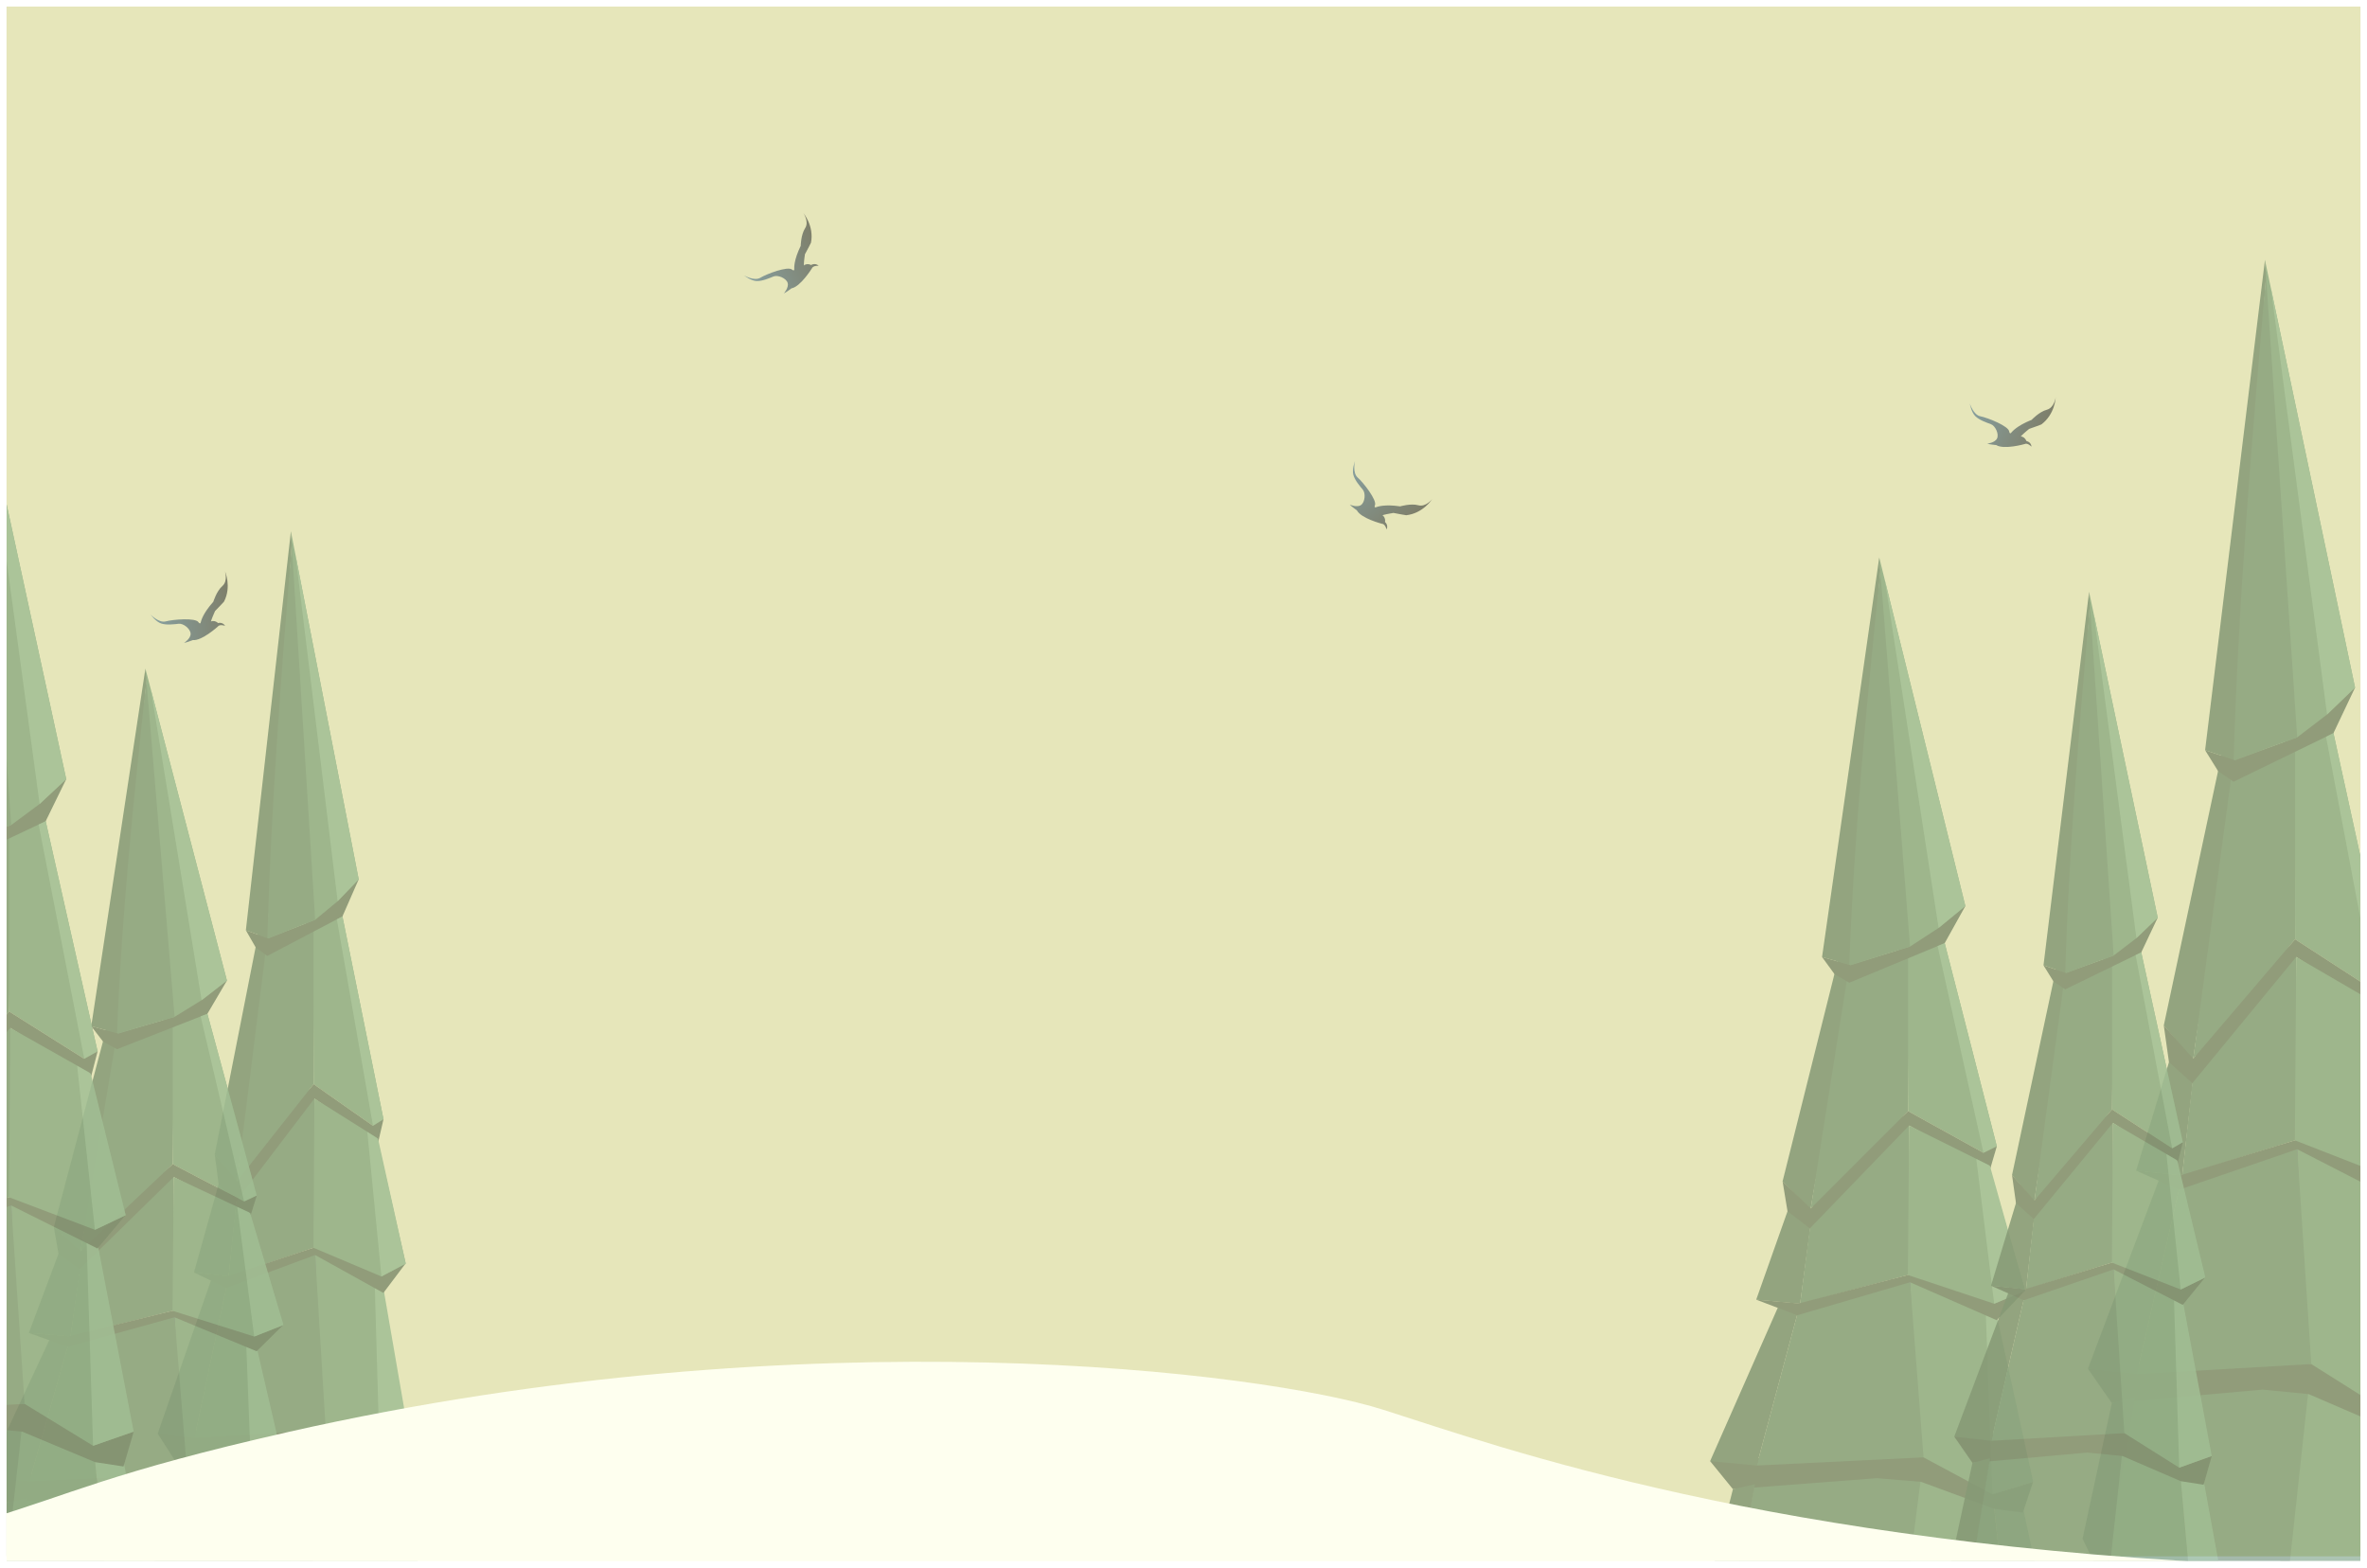 <svg width="1448" height="959" viewBox="0 0 1448 959" fill="none" xmlns="http://www.w3.org/2000/svg">
<g clip-path="url(#clip0_590_177)" filter="url(#filter0_d_590_177)">
<rect width="1440" height="951" transform="translate(4)" fill="white"/>
<path d="M-3 0H1544V948H-3V0Z" fill="#D2D385" fill-opacity="0.57"/>
<g opacity="0.5">
<g opacity="0.86">
<path d="M182.657 762.348L196.706 758.921C196.706 758.921 196.264 873.296 196.706 870.606C196.813 869.977 178.236 866.795 178.236 866.795L182.657 762.348Z" fill="#304851"/>
<path d="M219.431 533.896L206.715 554.392L187.095 565.872L177.954 321L219.431 533.896Z" fill="#3D754E"/>
<path d="M160.494 554.539L131.394 702.074L144.575 719.02L144.945 718.543C151.838 664.304 164.414 612.476 165.648 558.369L160.494 554.539Z" fill="#254C30"/>
<path d="M192.786 558.757L163.523 569.864L144.945 718.627L191.839 659.188L192.786 558.757Z" fill="#2C5B3C"/>
<path d="M191.839 659.188L228.174 684.667L234.601 680.656L208.426 551.333L191.839 558.669V659.188Z" fill="#3D754E"/>
<path d="M219.431 533.896L206.544 547.301L192.786 558.668L164.183 570.021L150.405 565.056L156.45 575.574L163.523 580.74L209.489 556.566L219.431 533.896Z" fill="#1F3A24"/>
<path d="M195.91 869.511L238.339 897.067C238.068 894.381 230.025 775.876 233.165 776.829L192.782 758.921L195.91 869.511Z" fill="#3D754E"/>
<path d="M232.433 891.715L240.42 985.556L186.733 996L178.24 865.288L195.91 867.998L232.433 891.715Z" fill="#3D754E"/>
<path d="M199.269 870.659L186.733 996L104.061 979.914C103.269 981.51 118.683 881.811 118.683 881.811C120.661 881.207 199.269 870.659 199.269 870.659Z" fill="#2C5B3C"/>
<path d="M177.953 321L150.405 565.057L163.523 569.781L178.459 329.107L177.953 321Z" fill="#254C30"/>
<path d="M192.786 558.669L178.459 329.107C171.984 409.336 165.803 489.551 163.523 569.776L164.183 570.011L192.786 558.669Z" fill="#2C5B3C"/>
<path d="M233.034 897.072L240.42 985.556L257 959.777L247.138 901.295L238.411 892.874L233.034 897.072Z" fill="#5C966C"/>
<path d="M96.479 872.963L107.476 890.09L176.799 883.368L198.083 885.607L233.356 902.056L247.138 904.408L252.089 885.607L232.433 893.232L199.269 870.66L178.24 866.8L96.479 872.963Z" fill="#1F3A24"/>
<path d="M229.225 780.993L232.433 893.232L252.089 885.607L234.538 783.944L229.225 780.993Z" fill="#5C966C"/>
<path d="M136.369 711.03L118.686 774.344L139.843 776.828L145.832 719.888L136.369 711.03Z" fill="#254C30"/>
<path d="M199.269 870.66L118.925 875.658L139.843 776.829L192.786 763.703L199.269 870.66Z" fill="#2C5B3C"/>
<path d="M192.352 659.635L147.902 700.189C147.635 699.143 139.839 776.824 139.839 776.824L192.782 758.916L192.352 659.635Z" fill="#2C5B3C"/>
<path d="M206.063 558.369L228.369 685.801L234.602 680.655L209.49 556.567L206.063 558.369Z" fill="#5C966C"/>
<path d="M180.692 335.059L206.544 547.302L219.431 533.897L178.527 323.957L180.692 335.059Z" fill="#5C966C"/>
<path d="M131.394 702.069L144.945 718.626L191.839 659.187L228.174 684.667L234.602 680.655L231.179 695.415L192.352 667.981L144.523 730.833L133.77 720.33L131.394 702.069Z" fill="#1F3A24"/>
<path d="M129.058 779.318L139.843 776.828L118.925 875.658L96.479 872.962L129.058 779.318Z" fill="#254C30"/>
<path d="M107.476 890.089L118.118 887.084L104.065 979.914L94 957.616L107.476 890.089Z" fill="#254C30"/>
<path d="M118.686 774.344L139.178 776.632L192.786 758.925L248.057 768.947L234.538 786.889L192.786 763.703L138.446 783.865L118.686 774.344Z" fill="#1F3A24"/>
<path d="M192.352 667.982L191.728 759.274L233.324 776.829L248.216 768.947L230.674 692.096L192.352 667.982Z" fill="#3D754E"/>
<path d="M224.704 688.448L233.324 776.828L248.217 768.947L231.267 692.597L224.704 688.448Z" fill="#5C966C"/>
</g>
<g opacity="0.86">
<path d="M94.606 800.579L111.499 797.507C111.499 797.507 110.968 900.021 111.499 897.609C111.628 897.046 89.29 894.194 89.29 894.194L94.606 800.579Z" fill="#304851"/>
<path d="M138.825 595.818L123.535 614.188L99.943 624.478L88.95 405L138.825 595.818Z" fill="#3D754E"/>
<path d="M67.956 614.32L32.965 746.555L48.814 761.743L49.259 761.316C57.548 712.702 72.67 666.248 74.153 617.753L67.956 614.32Z" fill="#254C30"/>
<path d="M106.785 618.101L71.598 628.057L49.259 761.392L105.646 708.117L106.785 618.101Z" fill="#2C5B3C"/>
<path d="M105.646 708.117L149.338 730.954L157.067 727.358L125.592 611.447L105.646 618.022V708.117Z" fill="#3D754E"/>
<path d="M138.824 595.818L123.328 607.833L106.785 618.021L72.392 628.197L55.824 623.747L63.093 633.174L71.597 637.804L126.87 616.138L138.824 595.818Z" fill="#1F3A24"/>
<path d="M110.542 896.628L161.561 921.327C161.235 918.919 151.564 812.704 155.34 813.557L106.781 797.507L110.542 896.628Z" fill="#3D754E"/>
<path d="M154.459 916.53L164.063 1000.64L99.507 1010L89.295 892.843L110.542 895.273L154.459 916.53Z" fill="#3D754E"/>
<path d="M114.581 897.657L99.507 1010L0.098 995.582C-0.854 997.012 17.68 907.652 17.68 907.652C20.058 907.111 114.581 897.657 114.581 897.657Z" fill="#2C5B3C"/>
<path d="M88.95 405L55.824 623.747L71.597 627.981L89.557 412.266L88.95 405Z" fill="#254C30"/>
<path d="M106.786 618.022L89.558 412.267C81.772 484.176 74.34 556.072 71.598 627.977L72.392 628.188L106.786 618.022Z" fill="#2C5B3C"/>
<path d="M155.182 921.331L164.064 1000.64L184 977.533L172.142 925.116L161.647 917.569L155.182 921.331Z" fill="#5C966C"/>
<path d="M-9.019 899.722L4.204 915.073L87.562 909.048L113.155 911.055L155.569 925.798L172.141 927.906L178.094 911.055L154.459 917.89L114.581 897.658L89.294 894.198L-9.019 899.722Z" fill="#1F3A24"/>
<path d="M150.602 817.29L154.459 917.89L178.095 911.055L156.991 819.935L150.602 817.29Z" fill="#5C966C"/>
<path d="M38.946 754.583L17.684 811.33L43.124 813.557L50.326 762.522L38.946 754.583Z" fill="#254C30"/>
<path d="M114.581 897.658L17.971 902.138L43.124 813.558L106.786 801.794L114.581 897.658Z" fill="#2C5B3C"/>
<path d="M106.264 708.517L52.815 744.866C52.494 743.928 43.119 813.553 43.119 813.553L106.78 797.503L106.264 708.517Z" fill="#2C5B3C"/>
<path d="M122.75 617.753L149.573 731.97L157.067 727.358L126.87 616.138L122.75 617.753Z" fill="#5C966C"/>
<path d="M92.243 417.601L123.329 607.834L138.825 595.819L89.64 407.65L92.243 417.601Z" fill="#5C966C"/>
<path d="M32.965 746.551L49.259 761.391L105.647 708.116L149.338 730.953L157.067 727.358L152.951 740.587L106.264 715.998L48.752 772.332L35.822 762.918L32.965 746.551Z" fill="#1F3A24"/>
<path d="M30.155 815.789L43.124 813.558L17.971 902.138L-9.019 899.722L30.155 815.789Z" fill="#254C30"/>
<path d="M4.204 915.073L17 912.379L0.103 995.582L-12 975.597L4.204 915.073Z" fill="#254C30"/>
<path d="M17.684 811.33L42.325 813.381L106.785 797.51L173.246 806.493L156.99 822.575L106.785 801.793L41.444 819.864L17.684 811.33Z" fill="#1F3A24"/>
<path d="M106.264 715.999L105.513 797.824L155.53 813.558L173.438 806.494L152.344 737.612L106.264 715.999Z" fill="#3D754E"/>
<path d="M145.166 734.342L155.532 813.558L173.439 806.494L153.058 738.061L145.166 734.342Z" fill="#5C966C"/>
</g>
<g opacity="0.86">
<path d="M-5.954 731.848L11.8 727.959C11.8 727.959 11.242 857.754 11.8 854.701C11.936 853.987 -11.543 850.377 -11.543 850.377L-5.954 731.848Z" fill="#304851"/>
<path d="M40.52 472.598L24.45 495.856L-0.346 508.884L-11.899 231L40.52 472.598Z" fill="#3D754E"/>
<path d="M6.846 500.811L-30.137 513.415L-53.615 682.233L5.649 614.781L6.846 500.811Z" fill="#2C5B3C"/>
<path d="M5.649 614.781L51.569 643.695L59.693 639.143L26.613 492.385L5.649 500.71V614.781Z" fill="#3D754E"/>
<path d="M40.52 472.597L24.233 487.81L6.846 500.709L-29.302 513.593L-46.715 507.959L-39.075 519.895L-30.137 525.757L27.956 498.324L40.52 472.597Z" fill="#1F3A24"/>
<path d="M10.794 853.458L64.416 884.73C64.074 881.682 53.909 747.2 57.877 748.281L6.841 727.959L10.794 853.458Z" fill="#3D754E"/>
<path d="M56.952 878.656L67.047 985.148L-0.803 997L-11.537 848.666L10.795 851.742L56.952 878.656Z" fill="#3D754E"/>
<path d="M15.039 854.762L-0.804 997L-105.285 978.745C-106.286 980.556 -86.806 867.416 -86.806 867.416C-84.306 866.731 15.039 854.762 15.039 854.762Z" fill="#2C5B3C"/>
<path d="M6.846 500.71L-11.261 240.2C-19.444 331.246 -27.255 422.275 -30.137 513.315L-29.302 513.582L6.846 500.71Z" fill="#2C5B3C"/>
<path d="M57.711 884.735L67.047 985.148L88 955.893L75.537 889.527L64.507 879.971L57.711 884.735Z" fill="#5C966C"/>
<path d="M-114.867 857.376L-100.97 876.812L-13.358 869.183L13.541 871.724L58.118 890.391L75.536 893.06L81.793 871.724L56.952 880.378L15.039 854.762L-11.537 850.382L-114.867 857.376Z" fill="#1F3A24"/>
<path d="M52.898 753.007L56.952 880.378L81.793 871.724L59.612 756.355L52.898 753.007Z" fill="#5C966C"/>
<path d="M15.039 854.762L-86.499 860.434L-60.064 748.281L6.846 733.386L15.039 854.762Z" fill="#2C5B3C"/>
<path d="M6.298 615.288L-49.879 661.309C-50.216 660.122 -60.069 748.276 -60.069 748.276L6.841 727.954L6.298 615.288Z" fill="#2C5B3C"/>
<path d="M23.625 500.37L51.817 644.982L59.693 639.143L27.956 498.325L23.625 500.37Z" fill="#5C966C"/>
<path d="M-8.439 246.954L24.234 487.81L40.52 472.598L-11.175 234.355L-8.439 246.954Z" fill="#5C966C"/>
<path d="M-70.741 663.443L-53.615 682.232L5.649 614.78L51.57 643.694L59.693 639.142L55.367 655.892L6.298 624.76L-54.149 696.085L-67.739 684.166L-70.741 663.443Z" fill="#1F3A24"/>
<path d="M-86.801 745.461L-60.904 748.058L6.846 727.964L76.698 739.337L59.612 759.698L6.846 733.386L-61.829 756.266L-86.801 745.461Z" fill="#1F3A24"/>
<path d="M6.298 624.76L5.508 728.36L58.078 748.281L76.899 739.337L54.729 652.126L6.298 624.76Z" fill="#3D754E"/>
<path d="M47.185 647.985L58.079 748.281L76.9 739.337L55.478 652.694L47.185 647.985Z" fill="#5C966C"/>
</g>
<g opacity="0.86">
<path d="M1155.59 779.001L1173.43 775.569C1173.43 775.569 1172.87 890.114 1173.43 887.419C1173.57 886.79 1149.97 883.603 1149.97 883.603L1155.59 779.001Z" fill="#304851"/>
<path d="M1202.29 550.211L1186.14 570.737L1161.23 582.235L1149.62 337L1202.29 550.211Z" fill="#3D754E"/>
<path d="M1127.44 570.885L1090.49 718.639L1107.23 735.609L1107.7 735.132C1116.45 680.812 1132.42 628.907 1133.99 574.721L1127.44 570.885Z" fill="#254C30"/>
<path d="M1168.45 575.109L1131.29 586.233L1107.7 735.216L1167.25 675.688L1168.45 575.109Z" fill="#2C5B3C"/>
<path d="M1167.25 675.688L1213.39 701.205L1221.55 697.188L1188.31 567.673L1167.25 575.02V675.688Z" fill="#3D754E"/>
<path d="M1202.29 550.211L1185.92 563.636L1168.45 575.02L1132.13 586.39L1114.63 581.418L1122.31 591.951L1131.29 597.125L1189.67 572.915L1202.29 550.211Z" fill="#1F3A24"/>
<path d="M1172.42 886.323L1226.3 913.92C1225.96 911.23 1215.74 792.549 1219.73 793.503L1168.45 775.569L1172.42 886.323Z" fill="#3D754E"/>
<path d="M1218.8 908.561L1228.94 1002.54L1160.76 1013L1149.98 882.094L1172.42 884.809L1218.8 908.561Z" fill="#3D754E"/>
<path d="M1176.69 887.473L1160.76 1013L1055.78 996.889C1054.77 998.487 1074.35 898.641 1074.35 898.641C1076.86 898.036 1176.69 887.473 1176.69 887.473Z" fill="#2C5B3C"/>
<path d="M1149.62 337L1114.63 581.418L1131.29 586.149L1150.26 345.119L1149.62 337Z" fill="#254C30"/>
<path d="M1168.45 575.02L1150.26 345.118C1142.03 425.466 1134.19 505.8 1131.29 586.143L1132.13 586.379L1168.45 575.02Z" fill="#2C5B3C"/>
<path d="M1219.56 913.926L1228.94 1002.54L1250 976.723L1237.48 918.155L1226.39 909.721L1219.56 913.926Z" fill="#5C966C"/>
<path d="M1046.15 889.78L1060.11 906.933L1148.15 900.201L1175.18 902.443L1219.97 918.917L1237.48 921.273L1243.76 902.443L1218.8 910.08L1176.69 887.474L1149.98 883.609L1046.15 889.78Z" fill="#1F3A24"/>
<path d="M1214.73 797.674L1218.8 910.08L1243.76 902.443L1221.47 800.629L1214.73 797.674Z" fill="#5C966C"/>
<path d="M1096.81 727.607L1074.35 791.014L1101.22 793.503L1108.82 736.479L1096.81 727.607Z" fill="#254C30"/>
<path d="M1176.69 887.474L1074.65 892.48L1101.22 793.504L1168.45 780.359L1176.69 887.474Z" fill="#2C5B3C"/>
<path d="M1167.9 676.135L1111.45 716.75C1111.11 715.702 1101.21 793.498 1101.21 793.498L1168.45 775.564L1167.9 676.135Z" fill="#2C5B3C"/>
<path d="M1185.31 574.721L1213.64 702.342L1221.56 697.188L1189.66 572.916L1185.31 574.721Z" fill="#5C966C"/>
<path d="M1153.09 351.079L1185.92 563.636L1202.29 550.211L1150.34 339.96L1153.09 351.079Z" fill="#5C966C"/>
<path d="M1090.49 718.633L1107.7 735.215L1167.25 675.688L1213.39 701.205L1221.55 697.187L1217.21 711.97L1167.9 684.495L1107.16 747.44L1093.5 736.921L1090.49 718.633Z" fill="#1F3A24"/>
<path d="M1087.52 795.996L1101.22 793.502L1074.65 892.478L1046.15 889.779L1087.52 795.996Z" fill="#254C30"/>
<path d="M1060.11 906.932L1073.63 903.922L1055.78 996.889L1043 974.558L1060.11 906.932Z" fill="#254C30"/>
<path d="M1074.35 791.014L1100.37 793.306L1168.45 775.573L1238.64 785.61L1221.47 803.579L1168.45 780.358L1099.44 800.55L1074.35 791.014Z" fill="#1F3A24"/>
<path d="M1167.9 684.496L1167.11 775.924L1219.93 793.504L1238.85 785.612L1216.57 708.647L1167.9 684.496Z" fill="#3D754E"/>
<path d="M1208.99 704.991L1219.93 793.503L1238.85 785.61L1217.32 709.147L1208.99 704.991Z" fill="#5C966C"/>
</g>
<g opacity="0.86">
<path d="M1391.82 697.325L1410.49 693.113C1410.49 693.113 1409.9 833.657 1410.49 830.351C1410.63 829.578 1385.94 825.669 1385.94 825.669L1391.82 697.325Z" fill="#304851"/>
<path d="M1440.69 416.605L1423.79 441.79L1397.72 455.897L1385.57 155L1440.69 416.605Z" fill="#3D754E"/>
<path d="M1362.37 441.971L1323.69 623.261L1341.21 644.083L1341.7 643.498C1350.86 576.849 1367.58 513.163 1369.22 446.677L1362.37 441.971Z" fill="#254C30"/>
<path d="M1405.28 447.154L1366.39 460.802L1341.7 643.6L1404.02 570.562L1405.28 447.154Z" fill="#2C5B3C"/>
<path d="M1404.02 570.562L1452.31 601.871L1460.85 596.941L1426.07 438.031L1404.02 447.045V570.562Z" fill="#3D754E"/>
<path d="M1440.69 416.605L1423.56 433.077L1405.28 447.045L1367.27 460.995L1348.96 454.895L1356.99 467.819L1366.39 474.167L1427.48 444.463L1440.69 416.605Z" fill="#1F3A24"/>
<path d="M1409.43 829.005L1465.82 862.867C1465.46 859.566 1454.77 713.948 1458.94 715.118L1405.28 693.113L1409.43 829.005Z" fill="#3D754E"/>
<path d="M1457.97 856.29L1468.58 971.601L1397.24 984.434L1385.95 823.816L1409.43 827.147L1457.97 856.29Z" fill="#3D754E"/>
<path d="M1413.9 830.417L1397.24 984.434L1287.37 964.668C1286.32 966.629 1306.8 844.12 1306.8 844.12C1309.43 843.377 1413.9 830.417 1413.9 830.417Z" fill="#2C5B3C"/>
<path d="M1385.57 155L1348.96 454.895L1366.39 460.7L1386.24 164.962L1385.57 155Z" fill="#254C30"/>
<path d="M1405.28 447.045L1386.24 164.962C1377.64 263.547 1369.42 362.114 1366.39 460.694L1367.27 460.983L1405.28 447.045Z" fill="#2C5B3C"/>
<path d="M1277.29 833.247L1291.91 854.292L1384.04 846.032L1412.32 848.784L1459.2 868.997L1477.51 871.887L1484.09 848.784L1457.97 858.154L1413.9 830.417L1385.95 825.675L1277.29 833.247Z" fill="#1F3A24"/>
<path d="M1330.31 634.266L1306.81 712.065L1334.92 715.118L1342.88 645.151L1330.31 634.266Z" fill="#254C30"/>
<path d="M1413.9 830.417L1307.12 836.559L1334.92 715.118L1405.28 698.99L1413.9 830.417Z" fill="#2C5B3C"/>
<path d="M1404.7 571.111L1345.63 620.944C1345.28 619.659 1334.92 715.112 1334.92 715.112L1405.28 693.107L1404.7 571.111Z" fill="#2C5B3C"/>
<path d="M1422.92 446.677L1452.57 603.265L1460.85 596.942L1427.48 444.463L1422.92 446.677Z" fill="#5C966C"/>
<path d="M1389.21 172.275L1423.56 433.077L1440.69 416.605L1386.33 158.632L1389.21 172.275Z" fill="#5C966C"/>
<path d="M1323.69 623.255L1341.7 643.601L1404.02 570.562L1452.31 601.871L1460.85 596.942L1456.3 615.079L1404.7 581.368L1341.14 658.6L1326.85 645.694L1323.69 623.255Z" fill="#1F3A24"/>
<path d="M1320.59 718.177L1334.92 715.118L1307.12 836.559L1277.29 833.247L1320.59 718.177Z" fill="#254C30"/>
<path d="M1291.91 854.293L1306.05 850.6L1287.38 964.668L1274 937.269L1291.91 854.293Z" fill="#254C30"/>
<path d="M1306.81 712.065L1334.04 714.877L1405.28 693.119L1478.73 705.434L1460.77 727.481L1405.28 698.99L1333.07 723.765L1306.81 712.065Z" fill="#1F3A24"/>
<path d="M1404.7 581.368L1403.87 693.548L1459.15 715.118L1478.94 705.434L1455.63 611L1404.7 581.368Z" fill="#3D754E"/>
</g>
<g opacity="0.86">
<path d="M1282.74 771.232L1296.97 768.023C1296.97 768.023 1296.52 875.113 1296.97 872.594C1297.07 872.005 1278.27 869.026 1278.27 869.026L1282.74 771.232Z" fill="#304851"/>
<path d="M1319.97 557.334L1307.1 576.524L1287.24 587.273L1277.98 358L1319.97 557.334Z" fill="#3D754E"/>
<path d="M1260.31 576.662L1230.85 714.798L1244.19 730.664L1244.57 730.218C1251.55 679.434 1264.28 630.908 1265.53 580.248L1260.31 576.662Z" fill="#254C30"/>
<path d="M1293 580.611L1263.38 591.011L1244.57 730.297L1292.04 674.644L1293 580.611Z" fill="#2C5B3C"/>
<path d="M1292.04 674.644L1328.82 698.5L1335.33 694.744L1308.83 573.66L1292.04 580.529V674.644Z" fill="#3D754E"/>
<path d="M1319.97 557.333L1306.92 569.885L1293 580.528L1264.04 591.157L1250.1 586.509L1256.22 596.357L1263.38 601.194L1309.91 578.56L1319.97 557.333Z" fill="#1F3A24"/>
<path d="M1296.16 871.568L1339.11 897.37C1338.84 894.855 1330.69 783.899 1333.87 784.791L1292.99 768.023L1296.16 871.568Z" fill="#3D754E"/>
<path d="M1333.13 892.358L1341.22 980.221L1286.87 990L1278.27 867.615L1296.16 870.152L1333.13 892.358Z" fill="#3D754E"/>
<path d="M1299.56 872.645L1286.87 990L1203.18 974.939C1202.38 976.433 1217.99 883.085 1217.99 883.085C1219.99 882.52 1299.56 872.645 1299.56 872.645Z" fill="#2C5B3C"/>
<path d="M1277.98 358L1250.1 586.51L1263.38 590.932L1278.49 365.59L1277.98 358Z" fill="#254C30"/>
<path d="M1293 580.528L1278.49 365.59C1271.94 440.709 1265.68 515.814 1263.37 590.928L1264.04 591.148L1293 580.528Z" fill="#2C5B3C"/>
<path d="M1333.74 897.375L1341.22 980.222L1358 956.085L1348.02 901.329L1339.18 893.444L1333.74 897.375Z" fill="#5C966C"/>
<path d="M1195.51 874.8L1206.64 890.836L1276.82 884.542L1298.36 886.639L1334.07 902.041L1348.02 904.243L1353.03 886.639L1333.13 893.779L1299.56 872.644L1278.27 869.031L1195.51 874.8Z" fill="#1F3A24"/>
<path d="M1329.88 788.69L1333.13 893.779L1353.03 886.639L1335.26 791.453L1329.88 788.69Z" fill="#5C966C"/>
<path d="M1235.89 723.184L1217.99 782.464L1239.41 784.79L1245.47 731.478L1235.89 723.184Z" fill="#254C30"/>
<path d="M1299.56 872.645L1218.23 877.325L1239.4 784.791L1293 772.502L1299.56 872.645Z" fill="#2C5B3C"/>
<path d="M1292.56 675.062L1247.56 713.032C1247.29 712.053 1239.4 784.785 1239.4 784.785L1292.99 768.018L1292.56 675.062Z" fill="#2C5B3C"/>
<path d="M1306.44 580.248L1329.02 699.562L1335.33 694.744L1309.91 578.561L1306.44 580.248Z" fill="#5C966C"/>
<path d="M1280.76 371.162L1306.93 569.885L1319.97 557.334L1278.56 360.768L1280.76 371.162Z" fill="#5C966C"/>
<path d="M1230.85 714.793L1244.57 730.296L1292.04 674.643L1328.82 698.499L1335.33 694.743L1331.86 708.563L1292.56 682.877L1244.14 741.725L1233.26 731.891L1230.85 714.793Z" fill="#1F3A24"/>
<path d="M1228.49 787.122L1239.41 784.791L1218.23 877.325L1195.51 874.801L1228.49 787.122Z" fill="#254C30"/>
<path d="M1206.64 890.836L1217.41 888.022L1203.19 974.938L1193 954.061L1206.64 890.836Z" fill="#254C30"/>
<path d="M1217.99 782.464L1238.73 784.606L1293 768.028L1348.95 777.411L1335.26 794.21L1293 772.501L1237.99 791.378L1217.99 782.464Z" fill="#1F3A24"/>
<path d="M1292.56 682.877L1291.93 768.354L1334.03 784.79L1349.11 777.411L1331.35 705.456L1292.56 682.877Z" fill="#3D754E"/>
<path d="M1325.31 702.04L1334.03 784.791L1349.11 777.412L1331.95 705.925L1325.31 702.04Z" fill="#5C966C"/>
</g>
</g>
<path d="M-353 987.964C-353 987.964 203.88 941.238 660.207 977.643C1089.24 1011.87 1894 1017 1894 1017C1894 1017 1694.67 966.003 1388.91 953.572C1083.18 941.14 918.689 881.416 846.325 858.4C773.961 835.384 495.466 799.76 176.726 871.867C-41.494 921.242 76.769 927.154 -353 987.964Z" fill="#FEFFEF"/>
<path d="M137.576 345.271C137.576 345.271 141.803 354.718 137.053 363.991C137.053 363.991 133.742 367.633 131.581 369.742C131.581 369.742 129.819 373.648 129.305 375.307C128.787 376.928 129.38 376.003 129.38 376.003C129.38 376.003 131.489 375.347 133.41 377.137C133.41 377.137 136.083 376.264 137.741 378.826C137.741 378.826 134.395 377.619 133.193 379.313C133.193 379.313 123.547 388.092 117.956 387.555C117.956 387.555 113.767 389.138 112.604 389.262C112.604 389.262 116.685 386.674 116.606 383.669C116.527 380.665 112.219 377.252 109.38 377.555C106.542 377.859 102.01 378.5 98.643 377.413C95.309 376.321 92.183 371.999 92.183 371.999C92.183 371.999 97.246 377.288 101.476 376.092C105.71 374.935 119.76 373.706 121.463 376.693C121.463 376.693 122.403 378.041 122.758 376.829C123.082 375.659 124.007 371.374 130.494 364.106C130.494 364.106 132.461 357.596 136.036 354.474C139.61 351.353 137.576 345.271 137.576 345.271Z" fill="url(#paint0_linear_590_177)" fill-opacity="0.5"/>
<path d="M1257.56 239.105C1257.56 239.105 1257.14 249.446 1248.77 255.639C1248.77 255.639 1244.18 257.427 1241.31 258.355C1241.31 258.355 1237.99 261.07 1236.79 262.327C1235.61 263.548 1236.55 262.984 1236.55 262.984C1236.55 262.984 1238.73 263.334 1239.65 265.792C1239.65 265.792 1242.44 266.2 1242.78 269.231C1242.78 269.231 1240.32 266.662 1238.49 267.644C1238.49 267.644 1225.95 271.217 1221.18 268.249C1221.18 268.249 1216.72 267.803 1215.63 267.398C1215.63 267.398 1220.43 266.895 1221.7 264.168C1222.97 261.442 1220.62 256.469 1217.95 255.479C1215.27 254.488 1210.93 253.047 1208.39 250.575C1205.89 248.114 1205.02 242.853 1205.02 242.853C1205.02 242.853 1207.2 249.842 1211.52 250.652C1215.83 251.499 1228.96 256.648 1229.15 260.081C1229.15 260.081 1229.4 261.706 1230.25 260.778C1231.06 259.875 1233.8 256.448 1242.84 252.824C1242.84 252.824 1247.5 247.868 1252.09 246.663C1256.68 245.457 1257.56 239.105 1257.56 239.105Z" fill="url(#paint1_linear_590_177)" fill-opacity="0.5"/>
<path d="M876.18 301.29C876.18 301.29 870.622 310.021 860.266 311.163C860.266 311.163 855.403 310.404 852.452 309.761C852.452 309.761 848.222 310.442 846.554 310.927C844.916 311.386 846.014 311.372 846.014 311.372C846.014 311.372 847.723 312.771 847.286 315.361C847.286 315.361 849.487 317.112 848.262 319.906C848.262 319.906 847.427 316.448 845.351 316.377C845.351 316.377 832.712 313.161 830.08 308.198C830.08 308.198 826.452 305.573 825.708 304.671C825.708 304.671 830.116 306.652 832.581 304.932C835.045 303.211 835.521 297.735 833.705 295.533C831.888 293.331 828.857 289.902 827.911 286.492C826.986 283.108 828.872 278.119 828.872 278.119C828.872 278.119 827.245 285.257 830.573 288.13C833.871 291.027 842.634 302.078 841.078 305.145C841.078 305.145 840.471 306.671 841.678 306.3C842.833 305.926 846.92 304.338 856.558 305.75C856.558 305.75 863.075 303.807 867.649 305.072C872.223 306.337 876.18 301.29 876.18 301.29Z" fill="url(#paint2_linear_590_177)" fill-opacity="0.5"/>
<path d="M491.483 126.335C491.483 126.335 498.137 134.263 496.109 144.482C496.109 144.482 493.921 148.891 492.42 151.512C492.42 151.512 491.796 155.751 491.756 157.487C491.701 159.188 492.018 158.137 492.018 158.137C492.018 158.137 493.867 156.928 496.205 158.124C496.205 158.124 498.537 156.552 500.833 158.562C500.833 158.562 497.284 158.317 496.592 160.275C496.592 160.275 489.72 171.361 484.196 172.376C484.196 172.376 480.601 175.046 479.516 175.484C479.516 175.484 482.733 171.876 481.833 169.008C480.934 166.141 475.856 164.038 473.209 165.108C470.563 166.177 466.38 168.035 462.843 167.911C459.338 167.775 455.148 164.474 455.148 164.474C455.148 164.474 461.465 168.174 465.206 165.865C468.962 163.593 482.138 158.562 484.594 160.969C484.594 160.969 485.867 162.007 485.876 160.745C485.868 159.531 485.584 155.156 489.831 146.389C489.831 146.389 489.94 139.589 492.523 135.608C495.106 131.627 491.483 126.335 491.483 126.335Z" fill="url(#paint3_linear_590_177)" fill-opacity="0.5"/>
</g>
<defs>
<filter id="filter0_d_590_177" x="0" y="0" width="1448" height="959" filterUnits="userSpaceOnUse" color-interpolation-filters="sRGB">
<feFlood flood-opacity="0" result="BackgroundImageFix"/>
<feColorMatrix in="SourceAlpha" type="matrix" values="0 0 0 0 0 0 0 0 0 0 0 0 0 0 0 0 0 0 127 0" result="hardAlpha"/>
<feOffset dy="4"/>
<feGaussianBlur stdDeviation="2"/>
<feComposite in2="hardAlpha" operator="out"/>
<feColorMatrix type="matrix" values="0 0 0 0 0 0 0 0 0 0 0 0 0 0 0 0 0 0 0.25 0"/>
<feBlend mode="normal" in2="BackgroundImageFix" result="effect1_dropShadow_590_177"/>
<feBlend mode="normal" in="SourceGraphic" in2="effect1_dropShadow_590_177" result="shape"/>
</filter>
<linearGradient id="paint0_linear_590_177" x1="140.643" y1="365.596" x2="92.063" y2="370.792" gradientUnits="userSpaceOnUse">
<stop stop-color="#16181B"/>
<stop offset="0.995" stop-color="#285A86"/>
</linearGradient>
<linearGradient id="paint1_linear_590_177" x1="1251.27" y1="258.673" x2="1205.45" y2="241.718" gradientUnits="userSpaceOnUse">
<stop stop-color="#16181B"/>
<stop offset="0.995" stop-color="#285A86"/>
</linearGradient>
<linearGradient id="paint2_linear_590_177" x1="860.904" y1="315.043" x2="829.814" y2="277.354" gradientUnits="userSpaceOnUse">
<stop stop-color="#16181B"/>
<stop offset="0.995" stop-color="#285A86"/>
</linearGradient>
<linearGradient id="paint3_linear_590_177" x1="500.001" y1="145.042" x2="454.702" y2="163.346" gradientUnits="userSpaceOnUse">
<stop stop-color="#16181B"/>
<stop offset="0.995" stop-color="#285A86"/>
</linearGradient>
<clipPath id="clip0_590_177">
<rect width="1440" height="951" fill="white" transform="translate(4)"/>
</clipPath>
</defs>
</svg>
